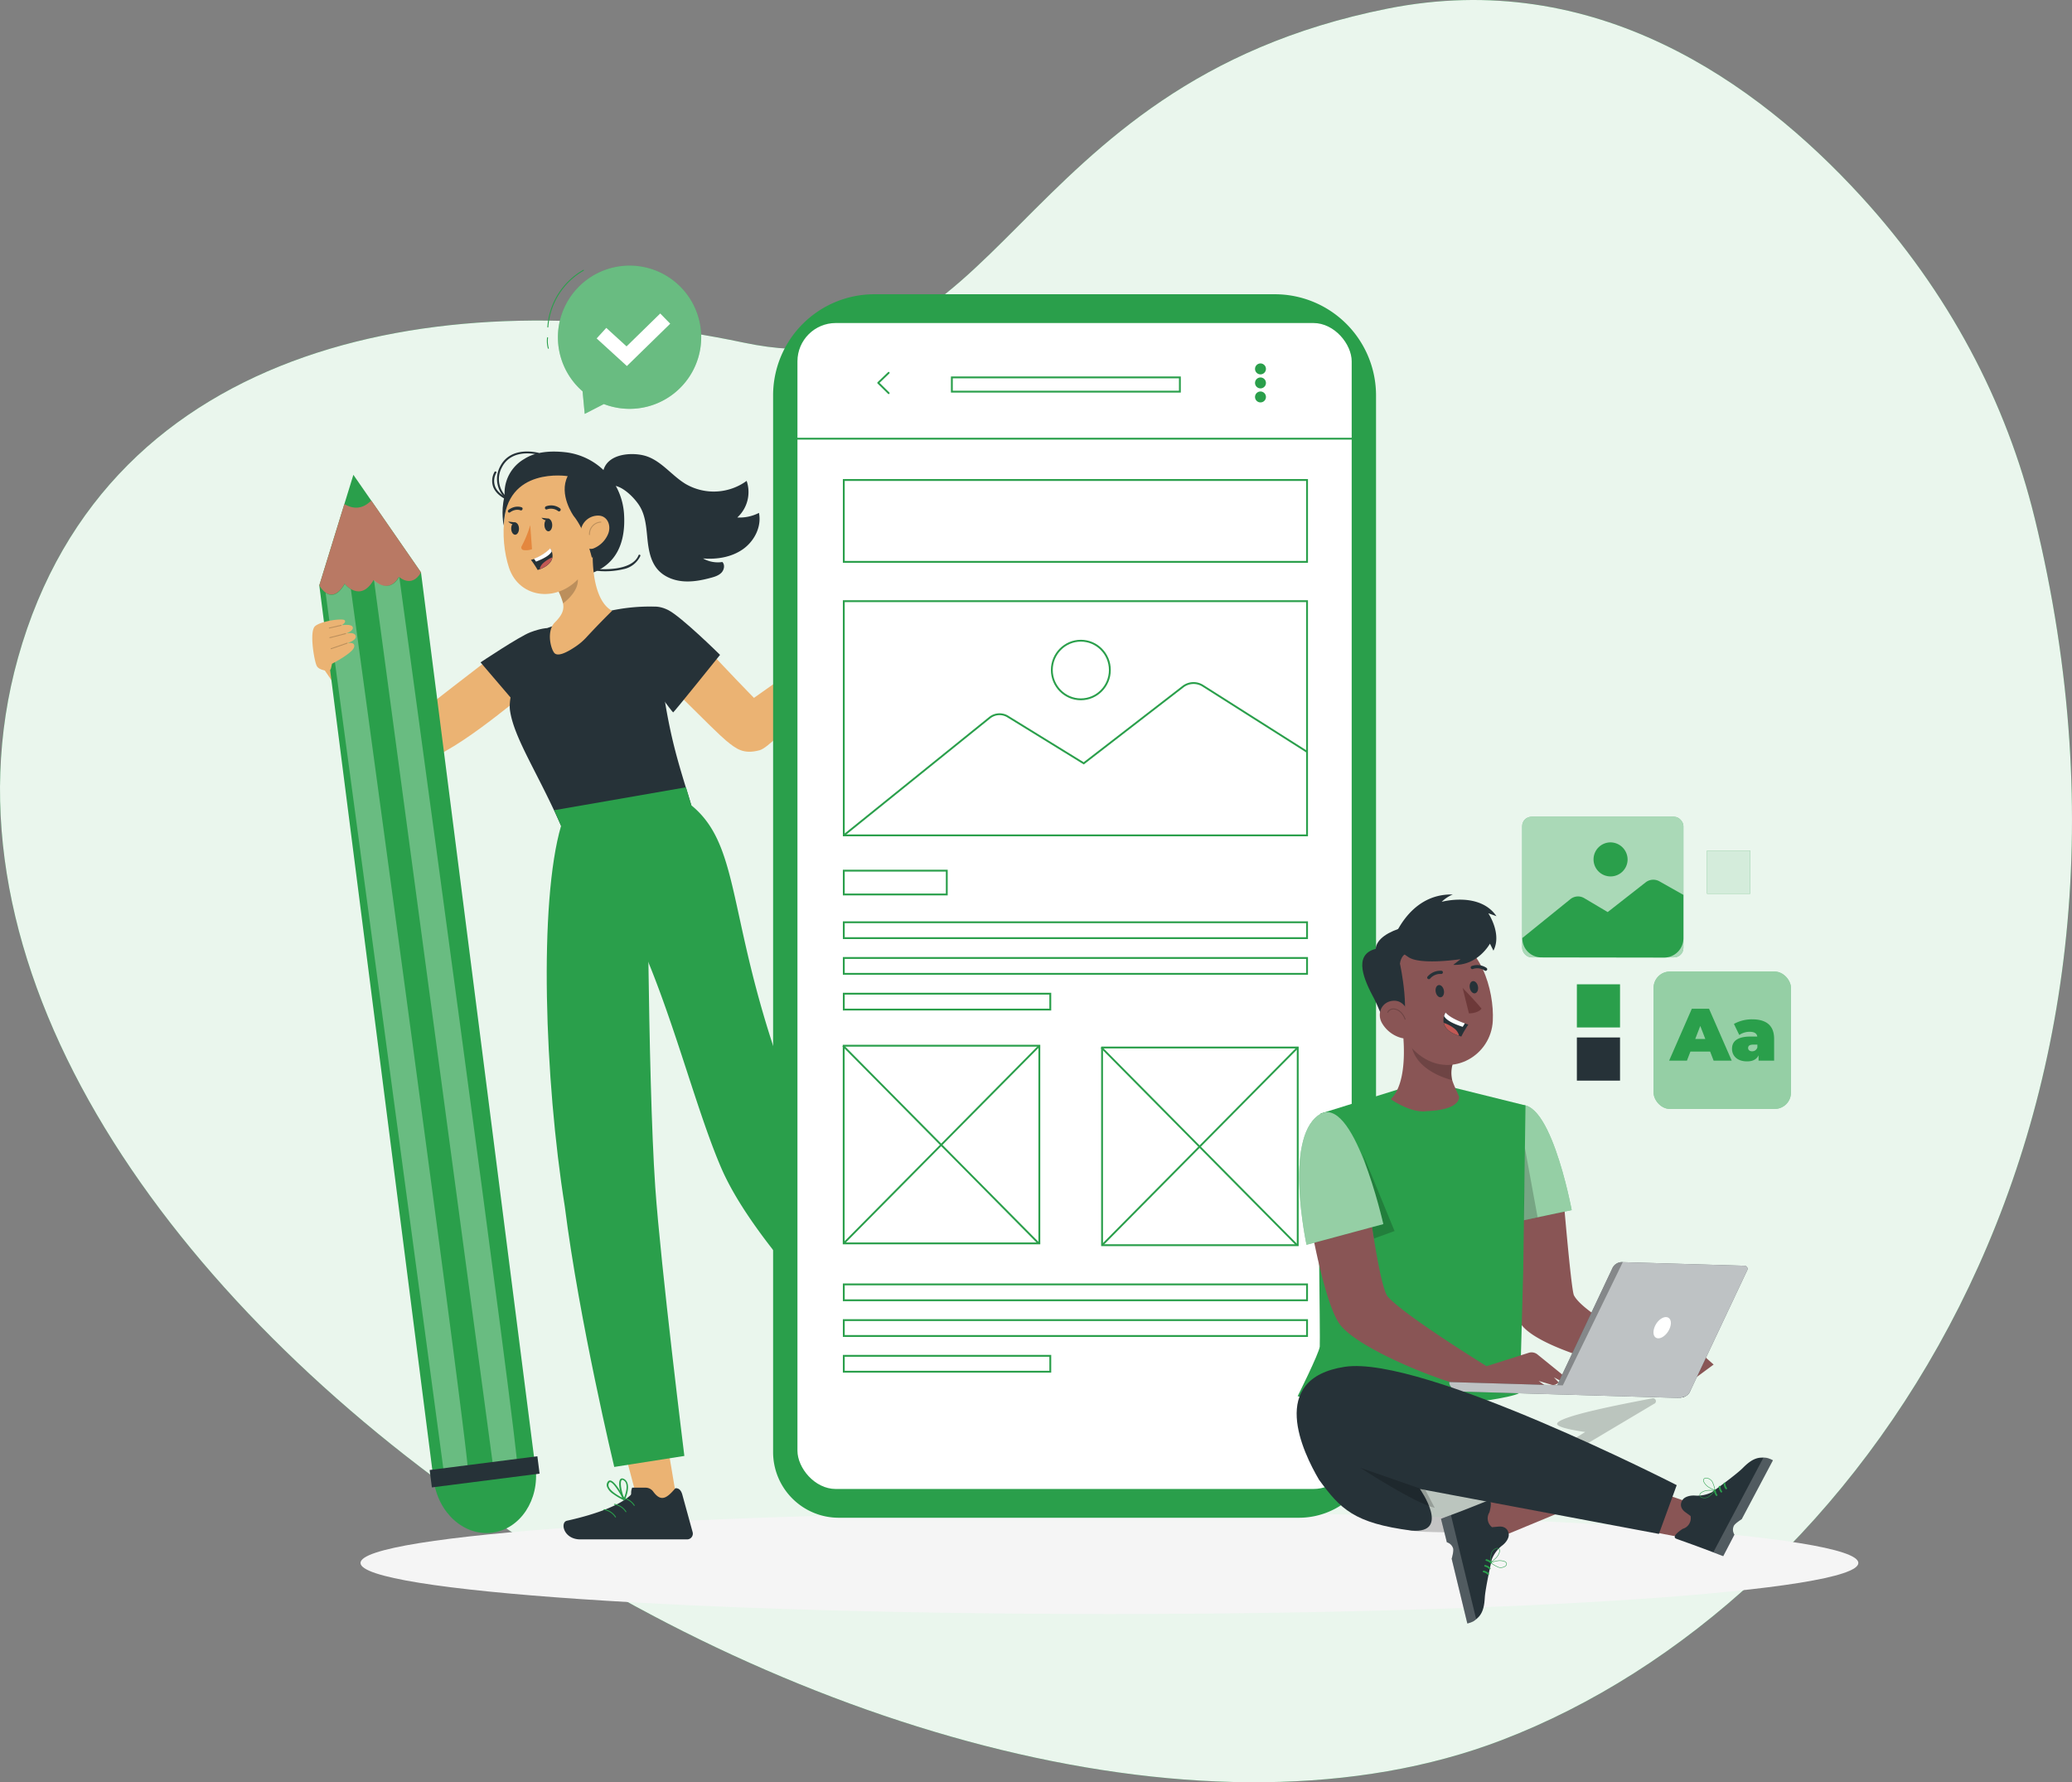<svg xmlns="http://www.w3.org/2000/svg" width="1117.797" height="961.442" viewBox="0 0 1117.797 961.442">
  <rect x="0" y="0" width="1117.797" height="961.442" fill="#808080" stroke="none"/>
  <g id="Mobile_UI-UX-rafiki" data-name="Mobile UI-UX-rafiki" transform="translate(131.074 10.89)">
    <g id="freepik--background-simple--inject-210" transform="translate(-131.074 -10.89)">
      <g id="Group_3" data-name="Group 3" transform="translate(0)">
        <path id="Path_11" data-name="Path 11" d="M1184.8,322.192c-15.165-62.124-46.093-121.553-93.839-173.666C1034.692,87.105,947.654,25.212,835.736,47.518,629.117,88.7,628.483,257.282,488.488,227.721c-158.574-33.484-343.272-2.515-391.577,169.962C5.161,725.277,584.758,1101.09,897.167,981.639c194.491-74.366,368.156-329.582,287.638-659.448Z" transform="translate(-87.184 -42.867)" fill="#2a9f4b"/>
        <path id="Path_12" data-name="Path 12" d="M1184.8,322.192c-15.165-62.124-46.093-121.553-93.839-173.666C1034.692,87.105,947.654,25.212,835.736,47.518,629.117,88.7,628.483,257.282,488.488,227.721c-158.574-33.484-343.272-2.515-391.577,169.962C5.161,725.277,584.758,1101.09,897.167,981.639c194.491-74.366,368.156-329.582,287.638-659.448Z" transform="translate(-87.184 -42.867)" fill="#fff" opacity="0.9"/>
      </g>
    </g>
    <g id="freepik--Shadow--inject-210" transform="translate(63.409 804.712)">
      <path id="Path_13" data-name="Path 13" d="M858.908,464.264c0,15.21-180.89,27.539-404.03,27.539s-404.03-12.33-404.03-27.539,180.89-27.54,404.03-27.54S858.908,449.054,858.908,464.264Z" transform="translate(-50.848 -436.725)" fill="#f5f5f5"/>
    </g>
    <g id="freepik--Text--inject-210" transform="translate(760.999 513.223)">
      <g id="Group_5" data-name="Group 5">
        <rect id="Rectangle_17" data-name="Rectangle 17" width="74.104" height="74.104" rx="8.785" fill="#2a9f4b"/>
        <rect id="Rectangle_18" data-name="Rectangle 18" width="74.104" height="74.104" rx="8.785" fill="#fff" opacity="0.5"/>
        <g id="Group_4" data-name="Group 4" transform="translate(8.392 20.055)">
          <path id="Path_14" data-name="Path 14" d="M437.942,319.514H427.3l-1.88,4.879h-9.6L428.062,296.4h9.279l12.239,27.995h-9.758Zm-2.6-6.8-2.72-7.038-2.72,7.038Z" transform="translate(-415.825 -296.399)" fill="#2a9f4b"/>
          <path id="Path_15" data-name="Path 15" d="M456.078,309.872v11.759h-8.4v-2.879c-1.039,2.2-3.119,3.279-6.2,3.279-5.359,0-8.119-3.039-8.119-6.8,0-4.239,3.2-6.6,10-6.6H447c-.281-1.679-1.56-2.56-4.12-2.56a9.86,9.86,0,0,0-5.6,1.721l-2.881-5.96a19.849,19.849,0,0,1,9.84-2.48c7.518,0,11.838,3.24,11.838,10.518Zm-9.039,4.639v-1.519H444.8c-1.919,0-2.76.64-2.76,1.84,0,1,.8,1.759,2.161,1.759a2.859,2.859,0,0,0,2.839-2.08Z" transform="translate(-399.442 -293.637)" fill="#2a9f4b"/>
        </g>
      </g>
    </g>
    <g id="freepik--Image--inject-210" transform="translate(690.106 429.709)">
      <g id="Group_6" data-name="Group 6">
        <rect id="Rectangle_19" data-name="Rectangle 19" width="86.983" height="75.851" rx="5.05" fill="#2a9f4b"/>
        <rect id="Rectangle_20" data-name="Rectangle 20" width="86.983" height="75.851" rx="5.05" fill="#fff" opacity="0.6"/>
        <path id="Path_16" data-name="Path 16" d="M441.4,261.841l-20.475,16.029-12.671-7.519a6.534,6.534,0,0,0-7.443.539L374.886,291.86h0a10.271,10.271,0,0,0,10.254,10.456l66.339.1A10.414,10.414,0,0,0,461.775,292V268.6l-12.949-7.316A6.7,6.7,0,0,0,441.4,261.841Z" transform="translate(-374.793 -226.449)" fill="#2a9f4b"/>
        <path id="Path_17" data-name="Path 17" d="M413.108,259.4a9.185,9.185,0,1,1-9.183-9.4,9.294,9.294,0,0,1,9.183,9.4Z" transform="translate(-356.239 -236.178)" fill="#2a9f4b"/>
      </g>
    </g>
    <g id="freepik--Colors--inject-210" transform="translate(719.612 447.953)">
      <rect id="Rectangle_21" data-name="Rectangle 21" width="23.283" height="23.283" transform="translate(0 72.138)" fill="#2a9f4b"/>
      <rect id="Rectangle_22" data-name="Rectangle 22" width="23.283" height="23.283" transform="translate(0 100.82)" fill="#263238"/>
      <g id="Group_7" data-name="Group 7" transform="translate(70.218)">
        <rect id="Rectangle_23" data-name="Rectangle 23" width="23.283" height="23.283" fill="#2a9f4b"/>
        <rect id="Rectangle_24" data-name="Rectangle 24" width="23.283" height="23.283" fill="#fff" opacity="0.8"/>
      </g>
    </g>
    <g id="freepik--Speech_Bubble--inject-210" transform="translate(164.203 132.411)">
      <g id="Group_10" data-name="Group 10">
        <g id="Group_9" data-name="Group 9">
          <path id="Path_18" data-name="Path 18" d="M115.824,101.955a38.635,38.635,0,1,1,14.857,61.867l-10.32,5.305L119.2,156.92c-.162-.141-.337-.26-.5-.4a38.635,38.635,0,0,1-2.882-54.562Z" transform="translate(-100.196 -89.159)" fill="#2a9f4b"/>
          <g id="Group_8" data-name="Group 8" transform="translate(5.715)" opacity="0.3">
            <path id="Path_19" data-name="Path 19" d="M115.824,101.955a38.635,38.635,0,1,1,14.857,61.867l-10.32,5.305L119.2,156.92c-.162-.141-.337-.26-.5-.4a38.635,38.635,0,0,1-2.882-54.562Z" transform="translate(-105.911 -89.159)" fill="#fff"/>
          </g>
          <path id="Path_20" data-name="Path 20" d="M122.3,90.458a38.3,38.3,0,0,0-19.2,30.6" transform="translate(-102.831 -87.946)" fill="none" stroke="#2a9f4b" stroke-linecap="round" stroke-linejoin="round" stroke-width="0.5"/>
          <path id="Path_21" data-name="Path 21" d="M103.079,109.255a13.979,13.979,0,0,0,.415,5.692" transform="translate(-102.956 -70.383)" fill="none" stroke="#2a9f4b" stroke-linecap="round" stroke-linejoin="round" stroke-width="0.5"/>
        </g>
        <path id="Path_22" data-name="Path 22" d="M133.018,130.843,116.71,115.96l5.194-5.691,10.937,9.979L151.009,102.5l5.383,5.511Z" transform="translate(-90.106 -76.69)" fill="#fff"/>
      </g>
    </g>
    <g id="freepik--Character_1--inject-210" transform="translate(37.404 232.669)">
      <g id="Group_20" data-name="Group 20">
        <g id="Group_12" data-name="Group 12" transform="translate(183.274 85.657)">
          <g id="Group_11" data-name="Group 11" transform="translate(88.086 0.618)">
            <path id="Path_23" data-name="Path 23" d="M179.142,209.708s-2.432-4.8-1-9.013,1.458-7.958,2.74-11.016,2.671,1.2,2.951,3.61.623,5.145,2.4,4.641,12.891-11.871,15.437-12.288S203,187.624,203,187.624s2.773-2.688,4.138-1.879c.354.21.838,1.273-.234,2.7-2.411,3.2-7.818,9.66-7.818,9.66.3-.377,7.546-7.872,8.777-8.853,1.61-1.282,3.022-1.066,3.735-.109,1.015,1.363-7.649,10.961-7.731,11.622,0,0,4.8-5.693,6.951-5.257s-.68,4.184-3.8,7.016c-2.861,2.6-7.8,8.437-10.96,10.794-3.9,2.9-7.171,3.978-11.162,1.775a15.484,15.484,0,0,1-5.747-5.38Z" transform="translate(-177.691 -185.593)" fill="#e9b376"/>
            <path id="Path_24" data-name="Path 24" d="M193.541,186.789q-3.253,3.315-6.2,6.917" transform="translate(-168.67 -184.475)" fill="none" stroke="#000" stroke-linecap="round" stroke-linejoin="round" stroke-width="0.25" opacity="0.3"/>
            <path id="Path_25" data-name="Path 25" d="M194.483,198.5a20.592,20.592,0,0,0-8.669-8.046" transform="translate(-170.102 -181.054)" fill="none" stroke="#000" stroke-linecap="round" stroke-linejoin="round" stroke-width="0.25" opacity="0.3"/>
            <path id="Path_26" data-name="Path 26" d="M182.477,192.989a7.064,7.064,0,0,1-.416,9.007" transform="translate(-173.608 -178.683)" fill="none" stroke="#000" stroke-linecap="round" stroke-linejoin="round" stroke-width="0.25" opacity="0.3"/>
          </g>
          <path id="Path_27" data-name="Path 27" d="M133.268,185.309s8.3-1.431,22.169,13.721c17.534,19.151,31.711,33.5,31.711,33.5l37.205-26.276,9.219,9.108s-34.712,43.118-43.407,45.42-12.479-.633-18.1-5.236-40.661-39.894-39.894-39.638S133.268,185.309,133.268,185.309Z" transform="translate(-132.153 -185.273)" fill="#ebb373"/>
        </g>
        <path id="Path_28" data-name="Path 28" d="M151.62,442.984c-.126-1.133-4.189-24.788-4.189-24.788l-22.665,5.16,6.4,24.207,15.512,2.619,4.945-7.2Z" transform="translate(44.22 118.007)" fill="#ebb373"/>
        <path id="Path_29" data-name="Path 29" d="M47.721,197c1.142.7,41.43,35.631,41.9,35.4s42.151-33.069,44.713-34.233,15.907,22.124,14.707,22.124-41.01,35.045-57.613,35.977-51.842-53.21-51.842-53.21L47.721,197Z" transform="translate(-35.37 -88.658)" fill="#ebb373"/>
        <path id="Path_30" data-name="Path 30" d="M246.241,420.145l-13.776,11.991-31.516-27.4,13.776-12.01Z" transform="translate(115.399 94.213)" fill="#ebb373"/>
        <g id="Group_13" data-name="Group 13" transform="translate(322.954 504.222)">
          <path id="Path_31" data-name="Path 31" d="M216.822,419.088l5.111-5.152a5.152,5.152,0,0,1,4.44-1.415c7,1.054,7.686-2.7,7.077-9.716,1.8-2.292,4.7-.506,5.5-.045l17.83,10.047a3.1,3.1,0,0,1,.673,4.939l-16.868,17-23.626,23.814c-6.44,6.492-14.317,1.346-12.27-1.928,9.272-14.661,14.181-26.687,14.37-33.874.071-1.3-1.089-1.043-2.243-3.675Z" transform="translate(-204.365 -401.663)" fill="#263238"/>
          <path id="Path_32" data-name="Path 32" d="M211.419,417.919a32.939,32.939,0,0,0,6.628-1.751.4.4,0,0,0-.1-.752c-1.075-.361-10.621-3.388-12.668-1.5a1.327,1.327,0,0,0-.421,1.345,2.962,2.962,0,0,0,1.529,2.189,8.1,8.1,0,0,0,5.03.464Zm5.148-2.107c-2.59.841-7.437,2.144-9.68.885a2.37,2.37,0,0,1-1.117-1.6.522.522,0,0,1,.164-.571C207.065,413.5,212.617,414.656,216.567,415.812Z" transform="translate(-203.942 -390.787)" fill="#2a9f4b"/>
          <path id="Path_33" data-name="Path 33" d="M216.1,418.829a.5.5,0,0,0,.282-.037.4.4,0,0,0,.062-.438c-.049-.376-3.323-8.955-8.182-7.745-1.2.324-1.476.958-1.458,1.457,0,2.389,6.244,6.087,9.093,6.861l.2-.1Zm-7.252-7.58c3.124-.409,5.609,4.522,6.491,6.509-3.139-1.166-7.733-4.316-7.662-5.782-.015-.117-.058-.446.845-.66l.326-.066Z" transform="translate(-202.085 -393.413)" fill="#2a9f4b"/>
          <path id="Path_34" data-name="Path 34" d="M211.026,415.419a8.8,8.8,0,0,1,7.158-1.579" transform="translate(-198.141 -390.473)" fill="none" stroke="#2a9f4b" stroke-linecap="round" stroke-linejoin="round" stroke-width="0.5"/>
          <path id="Path_35" data-name="Path 35" d="M210.63,418.311a8.8,8.8,0,0,1,7.159-1.579" transform="translate(-198.511 -387.771)" fill="none" stroke="#2a9f4b" stroke-linecap="round" stroke-linejoin="round" stroke-width="0.5"/>
          <path id="Path_36" data-name="Path 36" d="M209.634,421.409a8.8,8.8,0,0,1,7.159-1.579" transform="translate(-199.441 -384.876)" fill="none" stroke="#2a9f4b" stroke-linecap="round" stroke-linejoin="round" stroke-width="0.5"/>
        </g>
        <g id="Group_15" data-name="Group 15" transform="translate(3.775 12.585)">
          <g id="Group_14" data-name="Group 14" transform="translate(57.664 503.393)">
            <ellipse id="Ellipse_1" data-name="Ellipse 1" cx="27.675" cy="32.148" rx="27.675" ry="32.148" transform="translate(0 7.017) rotate(-7.283)" fill="#2a9f4b"/>
          </g>
          <path id="Path_37" data-name="Path 37" d="M39.355,207.14,57.743,147.5,94.219,200.13,155.61,680.546l-54.863,7.01Z" transform="translate(-39.355 -147.497)" fill="#2a9f4b"/>
          <path id="Path_38" data-name="Path 38" d="M67.394,154.674c-4.367,4.363-9.2,5.02-14.522,1.9L39.356,200.434s6.311,11.753,13.659-.9c0,0,8.389,10.5,15.644-2,0,0,7.87,8.207,13.647-1.744,0,0,6.786,6.465,11.913-2.365l-26.825-38.75Z" transform="translate(-39.355 -140.791)" fill="#b97964"/>
          <path id="Path_39" data-name="Path 39" d="M54.606,177.694l64.5,479.78,12.772-1.632c1.956-.854-63.626-479.892-63.626-479.892-5.777,9.951-13.647,1.744-13.647,1.744Z" transform="translate(-25.107 -120.914)" fill="#fff" opacity="0.3"/>
          <path id="Path_40" data-name="Path 40" d="M51.435,177.948c-4.051,6.978-7.785,6.532-10.322,4.73L105.164,659.1l12.772-1.632c1.862-.813-57.5-435.124-63.189-476.695a13.82,13.82,0,0,1-3.311-2.828Z" transform="translate(-37.713 -119.046)" fill="#fff" opacity="0.3"/>
          <rect id="Rectangle_25" data-name="Rectangle 25" width="58.582" height="9.454" transform="translate(118.844 538.816) rotate(172.718)" fill="#263238"/>
        </g>
        <g id="Group_16" data-name="Group 16" transform="translate(0 90.631)">
          <path id="Path_41" data-name="Path 41" d="M48.36,211.55s10.727-5.542,11.589-8.756-3.771-2.167-3.771-2.167,5.027-1.466,4.693-3.684c-.4-2.663-5.25-1.543-5.25-1.543s4.055-1.365,3.626-3.318c-.445-2.026-6.008-1.152-6.008-1.152s2.674-1.5,1.607-2.69-12.909.439-15.988,3.248-.521,17.966.816,21.113c.384.9,1.307,2.327,5.77,2.96a1.834,1.834,0,0,0,2.043-1.4l.556-2.445.316-.168Z" transform="translate(-37.404 -187.845)" fill="#ebb373"/>
          <path id="Path_42" data-name="Path 42" d="M51.337,194.328l-.021.006-8.641,2.975a.246.246,0,0,0-.134.312.234.234,0,0,0,.286.168l8.641-2.975a.246.246,0,0,0,.134-.312.235.235,0,0,0-.266-.174Z" transform="translate(-32.617 -181.792)" opacity="0.2"/>
          <path id="Path_43" data-name="Path 43" d="M50.863,191.655h-.006l-8.527,2.2a.254.254,0,0,0,.123.488l8.527-2.2a.241.241,0,0,0,.154-.3.238.238,0,0,0-.271-.191Z" transform="translate(-32.953 -184.289)" opacity="0.2"/>
          <path id="Path_44" data-name="Path 44" d="M48.574,189.348,42.192,190.8a.254.254,0,0,0,.112.491l6.383-1.452a.254.254,0,0,0-.112-.491Z" transform="translate(-33.088 -186.445)" opacity="0.2"/>
        </g>
        <g id="Group_17" data-name="Group 17" transform="translate(135.54 553.969)">
          <path id="Path_45" data-name="Path 45" d="M144.5,429.966h7.257a5.152,5.152,0,0,1,4.131,2.156c4.185,5.715,7.33,3.555,11.882-1.818,2.894-.337,3.673,2.984,3.909,3.876l5.425,19.734a3.1,3.1,0,0,1-3.032,3.956h-57.5c-9.145,0-11.04-9.216-7.273-10.068,16.939-3.743,28.933-8.728,34.168-13.655.971-.863-.027-1.508,1.029-4.18Z" transform="translate(-107.475 -424.966)" fill="#263238"/>
          <path id="Path_46" data-name="Path 46" d="M122.85,435.139a32.951,32.951,0,0,0,5.911,3.471.4.4,0,0,0,.464-.6c-.5-1.017-5.076-9.926-7.86-10.046a1.327,1.327,0,0,0-1.252.648,2.962,2.962,0,0,0-.477,2.627,8.1,8.1,0,0,0,3.213,3.9Zm5.121,2.17c-2.421-1.247-6.76-3.769-7.446-6.249a2.37,2.37,0,0,1,.348-1.918.522.522,0,0,1,.521-.286C122.924,428.933,126.01,433.692,127.971,437.309Z" transform="translate(-96.227 -426.839)" fill="#2a9f4b"/>
          <path id="Path_47" data-name="Path 47" d="M125.426,439.115a.5.5,0,0,0,.225.174.4.4,0,0,0,.355-.264c.232-.3,4.017-8.666-.264-11.263-1.075-.623-1.719-.373-2.061-.009-1.695,1.684.076,8.72,1.533,11.288l.212.075Zm.274-10.487c2.49,1.93.74,7.167-.05,9.192-1.383-3.05-2.382-8.529-1.291-9.512.073-.094.276-.356,1.064.135l.277.185Z" transform="translate(-92.981 -427.381)" fill="#2a9f4b"/>
          <path id="Path_48" data-name="Path 48" d="M124.01,432.861a8.8,8.8,0,0,1,6.163,3.969" transform="translate(-92.027 -422.261)" fill="none" stroke="#2a9f4b" stroke-linecap="round" stroke-linejoin="round" stroke-width="0.5"/>
          <path id="Path_49" data-name="Path 49" d="M121.679,434.616a8.794,8.794,0,0,1,6.163,3.97" transform="translate(-94.205 -420.621)" fill="none" stroke="#2a9f4b" stroke-linecap="round" stroke-linejoin="round" stroke-width="0.5"/>
          <path id="Path_50" data-name="Path 50" d="M118.778,436.092a8.8,8.8,0,0,1,6.163,3.97" transform="translate(-96.915 -419.242)" fill="none" stroke="#2a9f4b" stroke-linecap="round" stroke-linejoin="round" stroke-width="0.5"/>
        </g>
        <g id="Group_18" data-name="Group 18" transform="translate(106.512 83.668)">
          <path id="Path_51" data-name="Path 51" d="M103.842,200.336s-12.829,28.645-11.236,39.878c2.128,15.005,15.04,33.77,27.562,62.3l70.3-10.893C181.928,263.186,175.459,247.3,170.4,184.25a99.472,99.472,0,0,0-25.5,2.676,236.492,236.492,0,0,0-32.3,8.929c-13.561,5-8.753,4.48-8.753,4.48Z" transform="translate(-92.468 -184.241)" fill="#263238"/>
          <path id="Path_52" data-name="Path 52" d="M130.589,185.233s4.532-2.708,11.678.846,28.048,24.212,28.048,24.212-24.935,31.047-25.3,31.047-13.69-18.09-13.69-18.09Z" transform="translate(-56.852 -184.246)" fill="#263238"/>
        </g>
        <path id="Path_53" data-name="Path 53" d="M101.365,228.666l-17.037-19.93s20.895-13.983,26.842-16.234,9.032-2.254,9.032-2.254l-18.836,38.417Z" transform="translate(6.438 -94.968)" fill="#263238"/>
        <g id="Group_19" data-name="Group 19" transform="translate(126.47 181.15)">
          <path id="Path_54" data-name="Path 54" d="M110.527,249.485c-12.083,41.332-8.942,136.6,2,205.328,7.854,62.086,26.68,140.514,26.68,140.514l37.825-5.93s-12.658-101.674-15.7-145.024c-4.121-59.737-4.366-202.084-4.366-202.084l-50.152-1.282,3.708,8.479Z" transform="translate(-102.786 -228.694)" fill="#2a9f4b"/>
          <path id="Path_55" data-name="Path 55" d="M105.059,246.954A289.63,289.63,0,0,1,148.5,313.031c19.2,40.662,32.119,94.031,46.275,126.888,22.411,52.024,104.382,124.713,104.382,124.713l19.369-16.072s-58.559-82.854-74.062-118.139c-49.649-112.957-34.911-160.8-65.761-186.039l-2.911-9.741-70.731,12.313Z" transform="translate(-100.663 -234.642)" fill="#2a9f4b"/>
        </g>
        <path id="Path_56" data-name="Path 56" d="M95.313,167.493a.577.577,0,0,0,.293-.217.534.534,0,0,0-.205-.719,13.182,13.182,0,0,1-3.8-17.091c5.428-10.55,19.1-6.812,19.236-6.786a.534.534,0,1,0,.288-1.015c-.123.035-14.656-4.011-20.483,7.32a14.421,14.421,0,0,0,4.136,18.438.6.6,0,0,0,.531.07Z" transform="translate(10.731 -140.991)" fill="#263238"/>
        <path id="Path_57" data-name="Path 57" d="M97.593,162.676a.555.555,0,0,0,.367-.349.534.534,0,0,0-.343-.657s-6.406-2.124-8.393-6.822a8.76,8.76,0,0,1,.569-7.5.534.534,0,0,0-.194-.73l-.017-.01a.556.556,0,0,0-.739.211,9.828,9.828,0,0,0-.6,8.393c2.184,5.153,8.757,7.318,9.051,7.412a.492.492,0,0,0,.3.047Z" transform="translate(9.469 -135.798)" fill="#263238"/>
        <path id="Path_58" data-name="Path 58" d="M131.135,177.593a12.819,12.819,0,0,0,9.1-7.044.534.534,0,0,0-.205-.719.513.513,0,0,0-.7.177l-.016.028c-3.624,9.168-21.8,7.452-21.983,7.437a.534.534,0,0,0-.594.467l0,.015a.513.513,0,0,0,.445.572l.03,0a41.974,41.974,0,0,0,13.93-.937Z" transform="translate(36.707 -114.114)" fill="#263238"/>
        <path id="Path_59" data-name="Path 59" d="M202.608,173.44a22.956,22.956,0,0,1-11.678,2.474,18.605,18.605,0,0,0,5.045-19.747,30.2,30.2,0,0,1-32.9,1.677c-7.378-4.447-12.8-12.1-20.944-14.915-7.065-2.439-21.737-1.949-23.65,8.5l3.166,7.706c5.42-2.4,13.849,5.879,16.825,11s3.368,11.285,3.964,17.182,1.62,12.119,5.491,16.607c3.359,3.894,8.5,5.936,13.623,6.389s10.266-.54,15.229-1.888c2.043-.555,4.168-1.229,5.626-2.764s1.944-4.2.487-5.734a16.227,16.227,0,0,1-10.457-1.917c7.513.612,15.426-.661,21.579-5.016s10.135-12.177,8.6-19.556Z" transform="translate(38.346 -140.314)" fill="#263238"/>
        <path id="Path_60" data-name="Path 60" d="M92.64,171.542a21.247,21.247,0,0,1,9.086-26.571c6.14-3.951,14.351-4.474,22.208-3.589a35.794,35.794,0,0,1,31.546,33.26c.92,14.149-3.06,29.475-22.971,33.477-39.3,7.9-39.868-36.577-39.868-36.577Z" transform="translate(12.691 -140.97)" fill="#263238"/>
        <path id="Path_61" data-name="Path 61" d="M137.221,202.408s-6.132,5.933-13.935,14.376a32.268,32.268,0,0,1-5.432,4.684c-5.327,3.658-10.3,5.97-12.011,3.4a9.313,9.313,0,0,1-.948-1.852c-1.711-4.442-1.956-10.934,1.409-14.3,3.794-3.8,5.481-6.867,4.217-11.276a33.909,33.909,0,0,0-3.277-7.462l4.488-3.442,15.2-19.286c-.753,10.85.531,29.911,10.292,35.162Z" transform="translate(24.511 -116.46)" fill="#ebb373"/>
        <path id="Path_62" data-name="Path 62" d="M108.5,193.066c4.4-3.342,9.031-8.795,7.777-14.28a26.17,26.17,0,0,0-2.023-5.824l-8.145,13.793A32.2,32.2,0,0,1,108.5,193.066Z" transform="translate(26.786 -111.119)" opacity="0.2"/>
        <path id="Path_63" data-name="Path 63" d="M140.1,168.023c.394,17.827.935,25.345-7.115,35.633-12.109,15.476-33.711,13.2-39.331-3.879C88.6,184.409,88.8,157.838,105.278,148.45,121.51,139.2,139.707,150.2,140.1,168.023Z" transform="translate(12.438 -137.153)" fill="#ebb373"/>
        <path id="Path_64" data-name="Path 64" d="M106.343,162.851c.126,1.876-.71,3.525-1.868,3.681s-2.2-1.238-2.323-3.115.71-3.525,1.867-3.681S106.216,160.975,106.343,162.851Z" transform="translate(23.079 -123.488)" fill="#263238"/>
        <path id="Path_65" data-name="Path 65" d="M97.065,163.809c.118,1.819-.721,3.42-1.875,3.576s-2.186-1.192-2.3-3.011.722-3.42,1.876-3.576S96.947,161.99,97.065,163.809Z" transform="translate(14.423 -122.496)" fill="#263238"/>
        <path id="Path_66" data-name="Path 66" d="M110.067,159.241a.794.794,0,0,1-.65-.13,6.4,6.4,0,0,0-6-.96.8.8,0,0,1-1.083-.472.949.949,0,0,1,.521-1.16,7.994,7.994,0,0,1,7.6,1.124.891.891,0,0,1,.156,1.229A.92.92,0,0,1,110.067,159.241Z" transform="translate(23.217 -126.945)" fill="#263238"/>
        <path id="Path_67" data-name="Path 67" d="M92.506,159.581a.66.66,0,0,1-.447-.339.954.954,0,0,1,.309-1.183c3.774-2.726,6.96-1.344,7.095-1.282a.8.8,0,0,1,.318,1.1.832.832,0,0,1-1.051.482c-.124-.056-2.612-1.087-5.613,1.082a.767.767,0,0,1-.609.142Z" transform="translate(13.571 -126.62)" fill="#263238"/>
        <path id="Path_68" data-name="Path 68" d="M100.522,161.54a60.255,60.255,0,0,1-4.652,11.39,1.371,1.371,0,0,0,.876,2.009,8.789,8.789,0,0,0,4.737-.463Z" transform="translate(17.05 -121.791)" fill="#e4873e"/>
        <path id="Path_69" data-name="Path 69" d="M105.468,159.97l-4.158-.5S103.868,162.242,105.468,159.97Z" transform="translate(22.304 -123.721)" fill="#263238"/>
        <path id="Path_70" data-name="Path 70" d="M96.178,161.029l-4.159-.5S94.578,163.3,96.178,161.029Z" transform="translate(13.624 -122.731)" fill="#263238"/>
        <path id="Path_71" data-name="Path 71" d="M128.778,173.922s-8.2-11.542-3.168-21.416c0,0-33.5-5.509-34.49,26.662,0,0-6.722-29.4,22.883-35.648s37.615,37.259,24.677,53.066c-.009.045-3.322-14.668-9.9-22.664Z" transform="translate(12.17 -139.197)" fill="#263238"/>
        <path id="Path_72" data-name="Path 72" d="M127,168.93a14.29,14.29,0,0,1-7.815,7.647c-4.536,1.7-7.8-5.53-6.743-10.391a9.449,9.449,0,0,1,9.876-7.286C126.9,159.294,128.91,164.521,127,168.93Z" transform="translate(32.516 -124.289)" fill="#ebb373"/>
        <path id="Path_73" data-name="Path 73" d="M114.716,167.423a6.451,6.451,0,0,1,6.122-6.744" transform="translate(34.824 -122.596)" fill="none" stroke="#000" stroke-linecap="round" stroke-linejoin="round" stroke-width="0.5" opacity="0.2"/>
        <path id="Path_74" data-name="Path 74" d="M98.389,174.179a45.927,45.927,0,0,1,3.592,5.417l1.109-.317c4.868-1.858,6.5-4.323,6.878-6.41a6.584,6.584,0,0,0-.323-3.152,6.73,6.73,0,0,0-.781-1.643,24.271,24.271,0,0,1-8.8,5.6C99.034,173.95,98.389,174.179,98.389,174.179Z" transform="translate(19.575 -115.686)" fill="#263238"/>
        <path id="Path_75" data-name="Path 75" d="M99.232,173.591l1.115,1.57c4.566-1.749,7.568-3.607,8.463-5.529a6.734,6.734,0,0,0-.781-1.644,24.271,24.271,0,0,1-8.8,5.6Z" transform="translate(20.363 -115.766)" fill="#fff"/>
        <path id="Path_76" data-name="Path 76" d="M100.807,176.92c4.868-1.858,6.5-4.323,6.878-6.409a16.514,16.514,0,0,0-4.992,3.137A6.239,6.239,0,0,0,100.807,176.92Z" transform="translate(21.834 -113.41)" fill="#c15854"/>
      </g>
    </g>
    <g id="freepik--Device--inject-210" transform="translate(285.996 147.844)">
      <g id="Group_24" data-name="Group 24">
        <path id="Path_77" data-name="Path 77" d="M220.49,97.138H436.623a54.6,54.6,0,0,1,54.569,54.569V715.581a41.6,41.6,0,0,1-41.578,41.578H201.344a35.44,35.44,0,0,1-35.423-35.423V151.707A54.6,54.6,0,0,1,220.49,97.138Z" transform="translate(-165.921 -97.138)" fill="#2a9f4b"/>
        <rect id="Rectangle_26" data-name="Rectangle 26" width="298.999" height="628.976" rx="20.677" transform="translate(13.136 15.523)" fill="#fff"/>
        <rect id="Rectangle_27" data-name="Rectangle 27" width="123.015" height="7.69" transform="translate(96.436 44.853)" fill="none" stroke="#2a9f4b" stroke-miterlimit="10" stroke-width="1"/>
        <g id="Group_21" data-name="Group 21" transform="translate(259.992 37.326)">
          <path id="Path_78" data-name="Path 78" d="M306.219,119.409a2.944,2.944,0,1,1-2.944-2.974A2.959,2.959,0,0,1,306.219,119.409Z" transform="translate(-300.331 -116.435)" fill="#2a9f4b"/>
          <path id="Path_79" data-name="Path 79" d="M306.219,123.321a2.944,2.944,0,1,1-2.944-2.974A2.959,2.959,0,0,1,306.219,123.321Z" transform="translate(-300.331 -112.78)" fill="#2a9f4b"/>
          <path id="Path_80" data-name="Path 80" d="M306.219,127.233a2.944,2.944,0,1,1-2.944-2.974A2.959,2.959,0,0,1,306.219,127.233Z" transform="translate(-300.331 -109.124)" fill="#2a9f4b"/>
        </g>
        <path id="Path_81" data-name="Path 81" d="M200.879,119.049l-5.639,5.416,5.639,5.551" transform="translate(-138.528 -76.666)" fill="none" stroke="#2a9f4b" stroke-linecap="round" stroke-linejoin="round" stroke-width="1"/>
        <rect id="Rectangle_28" data-name="Rectangle 28" width="249.914" height="44.167" transform="translate(38.137 100.2)" fill="none" stroke="#2a9f4b" stroke-miterlimit="10" stroke-width="1"/>
        <path id="Path_82" data-name="Path 82" d="M172.664,137.42H473.1" transform="translate(-159.621 -59.502)" fill="none" stroke="#2a9f4b" stroke-miterlimit="10" stroke-width="1"/>
        <rect id="Rectangle_29" data-name="Rectangle 29" width="249.914" height="126.337" transform="translate(38.137 165.566)" fill="none" stroke="#2a9f4b" stroke-miterlimit="10" stroke-width="1"/>
        <path id="Path_83" data-name="Path 83" d="M185.637,287.735l78.691-63.46a8.483,8.483,0,0,1,9.788-.625l40.965,25.228L368.6,207.526a9.351,9.351,0,0,1,10.74-.5l56.207,35.642" transform="translate(-147.5 4.169)" fill="none" stroke="#2a9f4b" stroke-miterlimit="10" stroke-width="1"/>
        <ellipse id="Ellipse_2" data-name="Ellipse 2" cx="15.652" cy="15.813" rx="15.652" ry="15.813" transform="translate(150.366 186.894)" fill="none" stroke="#2a9f4b" stroke-miterlimit="10" stroke-width="1"/>
        <rect id="Rectangle_30" data-name="Rectangle 30" width="55.559" height="12.846" transform="translate(38.137 310.947)" fill="none" stroke="#2a9f4b" stroke-miterlimit="10" stroke-width="1"/>
        <rect id="Rectangle_31" data-name="Rectangle 31" width="249.914" height="8.564" transform="translate(38.137 338.78)" fill="none" stroke="#2a9f4b" stroke-miterlimit="10" stroke-width="1"/>
        <rect id="Rectangle_32" data-name="Rectangle 32" width="249.914" height="8.564" transform="translate(38.137 358.048)" fill="none" stroke="#2a9f4b" stroke-miterlimit="10" stroke-width="1"/>
        <rect id="Rectangle_33" data-name="Rectangle 33" width="111.405" height="8.564" transform="translate(38.137 377.316)" fill="none" stroke="#2a9f4b" stroke-miterlimit="10" stroke-width="1"/>
        <rect id="Rectangle_34" data-name="Rectangle 34" width="249.914" height="8.564" transform="translate(38.137 534.138)" fill="none" stroke="#2a9f4b" stroke-miterlimit="10" stroke-width="1"/>
        <rect id="Rectangle_35" data-name="Rectangle 35" width="249.914" height="8.564" transform="translate(38.137 553.406)" fill="none" stroke="#2a9f4b" stroke-miterlimit="10" stroke-width="1"/>
        <rect id="Rectangle_36" data-name="Rectangle 36" width="111.405" height="8.564" transform="translate(38.137 572.676)" fill="none" stroke="#2a9f4b" stroke-miterlimit="10" stroke-width="1"/>
        <g id="Group_22" data-name="Group 22" transform="translate(37.737 405.379)">
          <rect id="Rectangle_37" data-name="Rectangle 37" width="105.554" height="106.637" transform="translate(0.346)" fill="none" stroke="#2a9f4b" stroke-miterlimit="10" stroke-width="1"/>
          <line id="Line_3" data-name="Line 3" y1="106.637" x2="105.556" transform="translate(0.346)" fill="none" stroke="#2a9f4b" stroke-miterlimit="10" stroke-width="1"/>
          <line id="Line_4" data-name="Line 4" x1="105.556" y1="106.637" fill="none" stroke="#2a9f4b" stroke-miterlimit="10" stroke-width="1"/>
        </g>
        <g id="Group_23" data-name="Group 23" transform="translate(177.124 406.348)">
          <rect id="Rectangle_38" data-name="Rectangle 38" width="105.554" height="106.637" transform="translate(0.346)" fill="none" stroke="#2a9f4b" stroke-miterlimit="10" stroke-width="1"/>
          <line id="Line_5" data-name="Line 5" y1="106.637" x2="105.554" transform="translate(0.346)" fill="none" stroke="#2a9f4b" stroke-miterlimit="10" stroke-width="1"/>
          <line id="Line_6" data-name="Line 6" x1="105.554" y1="106.637" fill="none" stroke="#2a9f4b" stroke-miterlimit="10" stroke-width="1"/>
        </g>
      </g>
    </g>
    <g id="freepik--Character_2--inject-210" transform="translate(568.442 471.636)">
      <g id="Group_41" data-name="Group 41">
        <g id="Group_36" data-name="Group 36" transform="translate(0 104.046)">
          <g id="Group_27" data-name="Group 27" transform="translate(46.712 167.718)">
            <path id="Path_84" data-name="Path 84" d="M454.165,408.073l-82.5,49.076,10.355,15.678s-5.94,8.268-16.014-17.965l51.077-31.641s-15.635-2.036-15.169-4.477c.785-4.007,35.46-10.65,51.274-13.638a1.561,1.561,0,1,1,.973,2.967Z" transform="translate(-308.133 -405.027)" opacity="0.2"/>
            <path id="Path_85" data-name="Path 85" d="M396.858,432.81l13.376,23.176a280.108,280.108,0,0,1-52.645,2.588,49.857,49.857,0,0,1-16.832-3.565l-4.668-9.169,11.256-21.061Z" transform="translate(-336.088 -386.573)" opacity="0.2"/>
            <g id="Group_26" data-name="Group 26" transform="translate(31.157 37.976)">
              <path id="Path_86" data-name="Path 86" d="M399.227,424.66l-36.692,21.78,5.938,17.672,42.849-17.759Z" transform="translate(-342.536 -424.66)" fill="#895555"/>
              <g id="Group_25" data-name="Group 25" transform="translate(0 17.18)">
                <path id="Path_87" data-name="Path 87" d="M352.2,443.411l3.165,12.677a4.951,4.951,0,0,1,3.387,3.307c.421,1.5-.794,5.565-.794,5.565l8.445,34.925a14.067,14.067,0,0,0,3.337-1.21,16.133,16.133,0,0,0,2.841-2.4c2.645-2.88,3.052-7.154,3.242-10.323.317-5.312,3.829-20.751,3.829-20.751a17.292,17.292,0,0,1,5.662-7.449c2.441-1.918,3.617-4.394,3.44-5.954-.355-3.182-2.6-4.439-5.57-4.169l-3.454.318a6.011,6.011,0,0,1-1.424-7.964s2.258-7.487-.944-6.311c-1.827.672-9.884,3.985-16.326,6.412-1.5.567-2.922,1.1-4.169,1.569v0c-2.767,1.041-4.667,1.76-4.667,1.76Z" transform="translate(-352.196 -433.542)" fill="#263238"/>
                <path id="Path_88" data-name="Path 88" d="M367.182,455.17a.5.5,0,0,0-.1-.59,5.7,5.7,0,0,0-2.658-1.471c-.544-.131-.819.741-.27.873a5.039,5.039,0,0,1,2.347,1.287.419.419,0,0,0,.676-.091l0-.008Z" transform="translate(-341.303 -415.272)" fill="#2a9f4b"/>
                <path id="Path_89" data-name="Path 89" d="M367.595,453.6a.5.5,0,0,0-.1-.59,5.705,5.705,0,0,0-2.658-1.471c-.544-.13-.819.741-.27.873a5.038,5.038,0,0,1,2.347,1.287.419.419,0,0,0,.676-.09l0-.008Z" transform="translate(-340.917 -416.743)" fill="#2a9f4b"/>
                <path id="Path_90" data-name="Path 90" d="M367.946,451.99a.5.5,0,0,0-.1-.59,5.7,5.7,0,0,0-2.658-1.471c-.544-.13-.819.741-.27.873a5.031,5.031,0,0,1,2.347,1.287.419.419,0,0,0,.676-.091l0-.008Z" transform="translate(-340.589 -418.243)" fill="#2a9f4b"/>
              </g>
              <path id="Path_91" data-name="Path 91" d="M356.863,437.859v0c-2.767,1.041-4.667,1.76-4.667,1.76l3.165,12.677a4.951,4.951,0,0,1,3.387,3.307c.421,1.5-.794,5.565-.794,5.565L366.4,496.1a14.089,14.089,0,0,0,3.337-1.21c.528-.358,1-.722,1.44-1.089l-13.618-56.2-.695.261Z" transform="translate(-352.196 -412.572)" fill="#fff" opacity="0.2"/>
              <path id="Path_92" data-name="Path 92" d="M366.09,451.4a21.421,21.421,0,0,1,3.616-.985,7.158,7.158,0,0,1,3.7.317,1.756,1.756,0,0,1,1.2,1.162,1.63,1.63,0,0,1-.847,1.511,4.421,4.421,0,0,1-3.391.532,16.441,16.441,0,0,1-4.273-2.537" transform="translate(-339.215 -400.696)" fill="none" stroke="#2a9f4b" stroke-miterlimit="10" stroke-width="0.25"/>
              <path id="Path_93" data-name="Path 93" d="M366.087,454.47a21.364,21.364,0,0,0,2.868-2.413,7.162,7.162,0,0,0,1.843-3.219,1.756,1.756,0,0,0-.273-1.646,1.63,1.63,0,0,0-1.725-.164,4.422,4.422,0,0,0-2.367,2.486,16.461,16.461,0,0,0-.346,4.957" transform="translate(-339.248 -403.917)" fill="none" stroke="#2a9f4b" stroke-miterlimit="10" stroke-width="0.25"/>
            </g>
          </g>
          <path id="Path_94" data-name="Path 94" d="M400.737,347s4.644,56.249,6.239,59.306c5.391,10.339,42.578,28.89,42.578,28.89l19.342-3.46,13.435,11.91-9.292,6.846L462.5,446.153a99.376,99.376,0,0,1-17.664,1.025c-9.929-.293-59.411-12.668-67.009-26.254s-7.491-76.686-7.491-76.686l30.4,2.763Z" transform="translate(-257.377 -294.107)" fill="#895555"/>
          <g id="Group_28" data-name="Group 28" transform="translate(0.532)">
            <path id="Path_95" data-name="Path 95" d="M371.761,387.725s-13.321-49.671,5.488-62.8,31.45,55,31.45,55l-36.938,7.8Z" transform="translate(-260.856 -313.716)" fill="#2a9f4b"/>
            <path id="Path_96" data-name="Path 96" d="M371.761,387.725s-13.321-49.671,5.488-62.8,31.45,55,31.45,55l-36.938,7.8Z" transform="translate(-260.856 -313.716)" fill="#fff" opacity="0.5"/>
            <path id="Path_97" data-name="Path 97" d="M432.124,482.73l1.781-65.261,1.232-89.393-38.311-9.5-26.831-.253-45.378,14.13-1.537,21.9s1.4,100.8,1.064,103.832c-.41,3.712-11.928,26.745-11.928,26.745,47.915,12.414,120.571,1.154,119.909-2.2Z" transform="translate(-312.214 -318.321)" fill="#2a9f4b"/>
            <path id="Path_98" data-name="Path 98" d="M375.264,374.18l.646-38.93,6.848,37.348Z" transform="translate(-253.306 -302.504)" opacity="0.2"/>
            <path id="Path_99" data-name="Path 99" d="M335.387,376.413c1.195-.2,6.067-1.637,6.067-1.637l-11.071-37.93L347.52,378.52l-11.16,4.065-.973-6.173Z" transform="translate(-295.239 -301.013)" opacity="0.2"/>
          </g>
          <g id="Group_30" data-name="Group 30" transform="translate(1.364 13.387)">
            <path id="Path_100" data-name="Path 100" d="M346.486,341.28s7.519,62.517,12.75,68.495c8.84,10.1,53.3,37.522,53.3,37.522l22.806-7.25a5.061,5.061,0,0,1,4.6.888l15.086,12.235-1.51,1.2a2.138,2.138,0,0,1-2.317.2l-2.363-1.264,2.6,2.708-.871.691a3.453,3.453,0,0,1-3.122.586l-6.847-2.054,6.244,4.427a5.711,5.711,0,0,1-5.249.943l-10.012-3.176a128.405,128.405,0,0,1-21.052,2.385c-11.91.381-67.472-20.889-77.512-35.559s-19.072-74.622-19.072-74.622l32.537-8.359Z" transform="translate(-311.426 -310.257)" fill="#895555"/>
            <g id="Group_29" data-name="Group 29">
              <path id="Path_101" data-name="Path 101" d="M316.611,396.791s-12.327-56.822,6.482-69.948,34.935,58.775,34.935,58.775Z" transform="translate(-312.645 -325.242)" fill="#2a9f4b"/>
              <path id="Path_102" data-name="Path 102" d="M316.611,396.791s-12.327-56.822,6.482-69.948,34.935,58.775,34.935,58.775Z" transform="translate(-312.645 -325.242)" fill="#fff" opacity="0.5"/>
            </g>
          </g>
          <g id="Group_32" data-name="Group 32" transform="translate(82.309 94.295)">
            <path id="Path_103" data-name="Path 103" d="M426.053,402.614l-34.719-1.024L354.493,400.5v.024c-.063,2.733,2.924,5.027,6.67,5.125l36.809,1.085,21.056.62.1,0h.005l58.6,1.728c3.717.084,6.771-2.039,6.832-4.75l-58.508-1.725Z" transform="translate(-354.491 -335.831)" fill="#263238"/>
            <path id="Path_104" data-name="Path 104" d="M451.293,440.081l-65.374-1.927a1.867,1.867,0,0,1-1.977-1.713,1.347,1.347,0,0,1,.118-.5l31.048-65.816a5.686,5.686,0,0,1,5.5-3.055L486.024,369a1.839,1.839,0,0,1,1.955,1.667,1.331,1.331,0,0,1-.135.542L456.8,437.026A5.729,5.729,0,0,1,451.293,440.081Z" transform="translate(-326.976 -367.069)" fill="#263238"/>
            <path id="Path_105" data-name="Path 105" d="M513.539,369l-65.414-1.928a5.687,5.687,0,0,0-5.5,3.055l-29.876,63.334-21.413-.631-36.841-1.086v.024c-.063,2.733,2.924,5.027,6.67,5.125l36.809,1.085,21.056.621.1,0h.005l58.6,1.728a8.643,8.643,0,0,0,3.245-.554,5.153,5.153,0,0,0,3.338-2.748l31.047-65.816a1.329,1.329,0,0,0,.135-.543A1.838,1.838,0,0,0,513.539,369Z" transform="translate(-354.491 -367.069)" fill="#fff" opacity="0.7"/>
            <path id="Path_106" data-name="Path 106" d="M419.99,389.03c-1.507,3.158-4.435,5.271-6.557,4.761s-2.6-3.443-1.139-6.611,4.426-5.229,6.547-4.719,2.677,3.328,1.149,6.569Z" transform="translate(-301.274 -352.762)" fill="#fff"/>
            <g id="Group_31" data-name="Group 31" transform="translate(57.056)" opacity="0.3">
              <line id="Line_7" data-name="Line 7" x2="1.199" y2="0.037" transform="translate(0 66.356)" fill="none" stroke="#000" stroke-linecap="round" stroke-linejoin="round" stroke-width="0"/>
              <path id="Path_107" data-name="Path 107" d="M414.485,370.127l-29.876,63.334,3.03.089,32.349-66.479A5.687,5.687,0,0,0,414.485,370.127Z" transform="translate(-383.408 -367.069)"/>
            </g>
          </g>
          <g id="Group_35" data-name="Group 35" transform="translate(0 150.344)">
            <g id="Group_34" data-name="Group 34" transform="translate(169.745 49.392)">
              <path id="Path_108" data-name="Path 108" d="M399.694,451.82l41.911,8.02,7.267-17.169-43.851-15.113Z" transform="translate(-399.694 -415.995)" fill="#895555"/>
              <g id="Group_33" data-name="Group 33" transform="translate(34.219)">
                <path id="Path_109" data-name="Path 109" d="M443.542,474.737l6.034-11.589a4.949,4.949,0,0,1-.343-4.721c.679-1.4,4.284-3.64,4.284-3.64l16.832-31.745a14.074,14.074,0,0,0-3.3-1.306,16.131,16.131,0,0,0-3.722-.083c-3.89.4-7.028,3.332-9.271,5.579-3.759,3.767-16.624,13-16.624,13a17.285,17.285,0,0,1-9.177,1.823c-3.1-.183-5.621.893-6.523,2.177-1.844,2.618-1,5.045,1.406,6.814l2.8,2.052A6.012,6.012,0,0,1,421.721,460s-6.654,4.108-3.478,5.35c1.814.708,10.042,3.569,16.473,6.023,1.5.571,2.918,1.114,4.162,1.59l0,0c2.761,1.055,4.661,1.777,4.661,1.777Z" transform="translate(-417.384 -421.58)" fill="#263238"/>
                <path id="Path_110" data-name="Path 110" d="M431.336,428.584a.5.5,0,0,0-.316.508,5.7,5.7,0,0,0,1.015,2.863c.32.458,1.1-.012.781-.474a5.032,5.032,0,0,1-.9-2.519.42.42,0,0,0-.566-.381l-.009,0Z" transform="translate(-404.646 -415.065)" fill="#2a9f4b"/>
                <path id="Path_111" data-name="Path 111" d="M429.983,429.49a.5.5,0,0,0-.316.508,5.7,5.7,0,0,0,1.015,2.863c.321.458,1.1-.011.781-.474a5.038,5.038,0,0,1-.9-2.519.419.419,0,0,0-.566-.381Z" transform="translate(-405.911 -414.219)" fill="#2a9f4b"/>
                <path id="Path_112" data-name="Path 112" d="M428.656,430.459a.5.5,0,0,0-.317.508,5.7,5.7,0,0,0,1.015,2.863c.321.458,1.1-.011.781-.474a5.03,5.03,0,0,1-.9-2.519.419.419,0,0,0-.566-.381l-.009,0Z" transform="translate(-407.15 -413.314)" fill="#2a9f4b"/>
              </g>
              <path id="Path_113" data-name="Path 113" d="M439.186,458.419c.679-1.4,4.284-3.64,4.284-3.64L460.3,423.033a14.074,14.074,0,0,0-3.3-1.306,17.975,17.975,0,0,0-1.8-.139l-27.063,51.1.693.265,0,0c2.762,1.055,4.661,1.777,4.661,1.777l6.034-11.589a4.95,4.95,0,0,1-.343-4.721Z" transform="translate(-373.119 -421.572)" fill="#fff" opacity="0.2"/>
              <path id="Path_114" data-name="Path 114" d="M431.609,433.886a21.375,21.375,0,0,1-3.36-1.66,7.161,7.161,0,0,1-2.556-2.688,1.756,1.756,0,0,1-.127-1.664,1.631,1.631,0,0,1,1.636-.57,4.421,4.421,0,0,1,2.891,1.85,16.445,16.445,0,0,1,1.517,4.732" transform="translate(-375.674 -416.253)" fill="none" stroke="#2a9f4b" stroke-miterlimit="10" stroke-width="0.25"/>
              <path id="Path_115" data-name="Path 115" d="M432.51,430.836a21.341,21.341,0,0,0-3.747-.095,7.157,7.157,0,0,0-3.514,1.188,1.756,1.756,0,0,0-.887,1.414,1.63,1.63,0,0,0,1.182,1.266,4.421,4.421,0,0,0,3.42-.291,16.446,16.446,0,0,0,3.545-3.482" transform="translate(-376.647 -413.068)" fill="none" stroke="#2a9f4b" stroke-miterlimit="10" stroke-width="0.25"/>
            </g>
            <path id="Path_116" data-name="Path 116" d="M324.018,457.4c-8.656-14.729-28.026-54.531,13.854-60.939s179.1,63.833,179.1,63.833l-9.6,26.3L378.439,462.353s17.027,24.185-4.438,22.473C342.821,480.81,335.533,473.107,324.018,457.4Z" transform="translate(-311.939 -396.045)" fill="#263238"/>
            <path id="Path_117" data-name="Path 117" d="M364.9,436.648l-35.207-12.229s29.276,19.118,40.147,21.609l-4.94-9.381Z" transform="translate(-295.35 -369.536)" opacity="0.2"/>
          </g>
        </g>
        <g id="Group_40" data-name="Group 40" transform="translate(35.393)">
          <path id="Path_118" data-name="Path 118" d="M338.176,344.034c9.474-9.072,7.578-33.691,5.052-46.4l29.818,22.979a34.922,34.922,0,0,0-1.492,4.574,16.9,16.9,0,0,0-.214,8.559c.647,2.324,3.652,8.733,3.652,8.733s1.847,7.253-17.491,8.019c-8.448,1.251-19.325-6.458-19.325-6.458Z" transform="translate(-322.819 -233.608)" fill="#895555"/>
          <path id="Path_119" data-name="Path 119" d="M343.823,304.219c-.838,15.056,14.571,21.439,22.287,23.39a16.9,16.9,0,0,1,.213-8.559Z" transform="translate(-317.573 -227.451)" opacity="0.2"/>
          <g id="Group_38" data-name="Group 38" transform="translate(0 15.898)">
            <g id="Group_37" data-name="Group 37">
              <path id="Path_120" data-name="Path 120" d="M338.325,307.137c4.525,17.471,6.715,27.416,17.659,34.681,16.463,10.929,36.921-1.09,37.864-19.608.849-16.667-6.694-42.438-25.871-45.961C349.082,272.778,333.8,289.666,338.325,307.137Z" transform="translate(-323.428 -269.908)" fill="#895555"/>
              <path id="Path_121" data-name="Path 121" d="M337.5,286.2c.664-10.911,27.5-16.06,36.03-12.148,1.274.585-13.139,11.331-12.24,10.808l-7.006,3.921c-1.2-.033-3.216,1.7-3.719,5.4,0,0,6.434,28.8-.4,38.771-7.41-1.943-10.019-13.348-13.477-19.782-5.153-9.586-11.869-23.781.811-26.973Z" transform="translate(-330.237 -272.751)" fill="#263238"/>
              <path id="Path_122" data-name="Path 122" d="M336.216,306.059a17.2,17.2,0,0,0,10.438,8.144c5.937,1.6,6.851-4.546,5.263-10.02-1.43-4.927-4.113-10.752-10.1-9.942-5.9.8-8.266,6.925-5.6,11.818Z" transform="translate(-325.668 -252.742)" fill="#895555"/>
              <path id="Path_123" data-name="Path 123" d="M350.762,293.529c.349,1.809,1.618,3.081,2.835,2.841s1.921-1.9,1.573-3.711-1.618-3.081-2.835-2.841-1.922,1.9-1.573,3.711Z" transform="translate(-311.143 -256.832)" fill="#263238"/>
              <path id="Path_124" data-name="Path 124" d="M360.27,292.431c.348,1.81,1.617,3.082,2.835,2.841s1.921-1.9,1.573-3.712-1.618-3.081-2.835-2.841-1.922,1.9-1.573,3.711Z" transform="translate(-302.259 -257.858)" fill="#263238"/>
              <path id="Path_125" data-name="Path 125" d="M358.223,290.58s7.63,7.885,10.225,11.191c-2.154,2.761-6.823,2.55-6.823,2.55l-3.4-13.741Z" transform="translate(-304.089 -256.092)" fill="#6d3939"/>
              <path id="Path_126" data-name="Path 126" d="M349.051,290.338a.913.913,0,0,0,.852-.283,7.3,7.3,0,0,1,5.9-2.522.9.9,0,0,0,1.01-.739.853.853,0,0,0-.747-.967,9.083,9.083,0,0,0-7.494,3.106.84.84,0,0,0,.074,1.214.872.872,0,0,0,.4.192Z" transform="translate(-313.312 -260.564)" fill="#263238"/>
            </g>
            <path id="Path_127" data-name="Path 127" d="M337.352,298.254a3.413,3.413,0,0,1,3.283-1.8,5.846,5.846,0,0,1,3.533,1.631,8.915,8.915,0,0,1,2.516,3.9" transform="translate(-323.589 -250.605)" fill="none" stroke="#000" stroke-linecap="round" stroke-linejoin="round" stroke-width="0.5" opacity="0.2"/>
          </g>
          <path id="Path_128" data-name="Path 128" d="M368.844,287.262a.886.886,0,0,0,.395-.321.851.851,0,0,0-.238-1.2,8.948,8.948,0,0,0-7.984-1.006.869.869,0,0,0-.47,1.14.882.882,0,0,0,1.151.45,6.973,6.973,0,0,1,6.314.863.9.9,0,0,0,.832.073Z" transform="translate(-301.982 -246.135)" fill="#263238"/>
          <g id="Group_39" data-name="Group 39" transform="translate(43.794 63.701)">
            <path id="Path_129" data-name="Path 129" d="M366.293,303.96a51.451,51.451,0,0,0-3.766,6.435c-.417-.126-.846-.245-1.257-.391-5.679-1.8-7.73-4.5-8.25-6.963a7.861,7.861,0,0,1,.157-3.644,7.5,7.5,0,0,1,.792-1.917c2.444,2.753,7.593,4.834,10.4,5.828,1.229.372,1.923.651,1.923.651Z" transform="translate(-352.877 -297.446)" fill="#263238"/>
            <path id="Path_130" data-name="Path 130" d="M364.258,303.291l-1.165,1.869c-5.331-1.7-8.858-3.6-10.028-5.78a7.494,7.494,0,0,1,.792-1.917c2.459,2.78,7.593,4.833,10.4,5.828Z" transform="translate(-352.702 -297.463)" fill="#fff"/>
            <path id="Path_131" data-name="Path 131" d="M361.235,307.3c-5.679-1.8-7.73-4.5-8.249-6.963a19.193,19.193,0,0,1,5.909,3.236,7.217,7.217,0,0,1,2.34,3.727Z" transform="translate(-352.776 -294.778)" fill="#c15854"/>
          </g>
          <path id="Path_132" data-name="Path 132" d="M338.465,290.861s8.231-26.953,32.913-26.318A18.92,18.92,0,0,0,365.4,268.5s20.4-5.632,29.548,7.743l-4.406-1.579s7.491,11.073,2.771,20.171l-1.882-3.783s-6.55,12.08-19.785,11.433l3.969-3.049s-21.943,3.352-28.267-1.19a51.389,51.389,0,0,1-8.885-7.383Z" transform="translate(-322.549 -264.531)" fill="#263238"/>
        </g>
      </g>
    </g>
  </g>
</svg>
